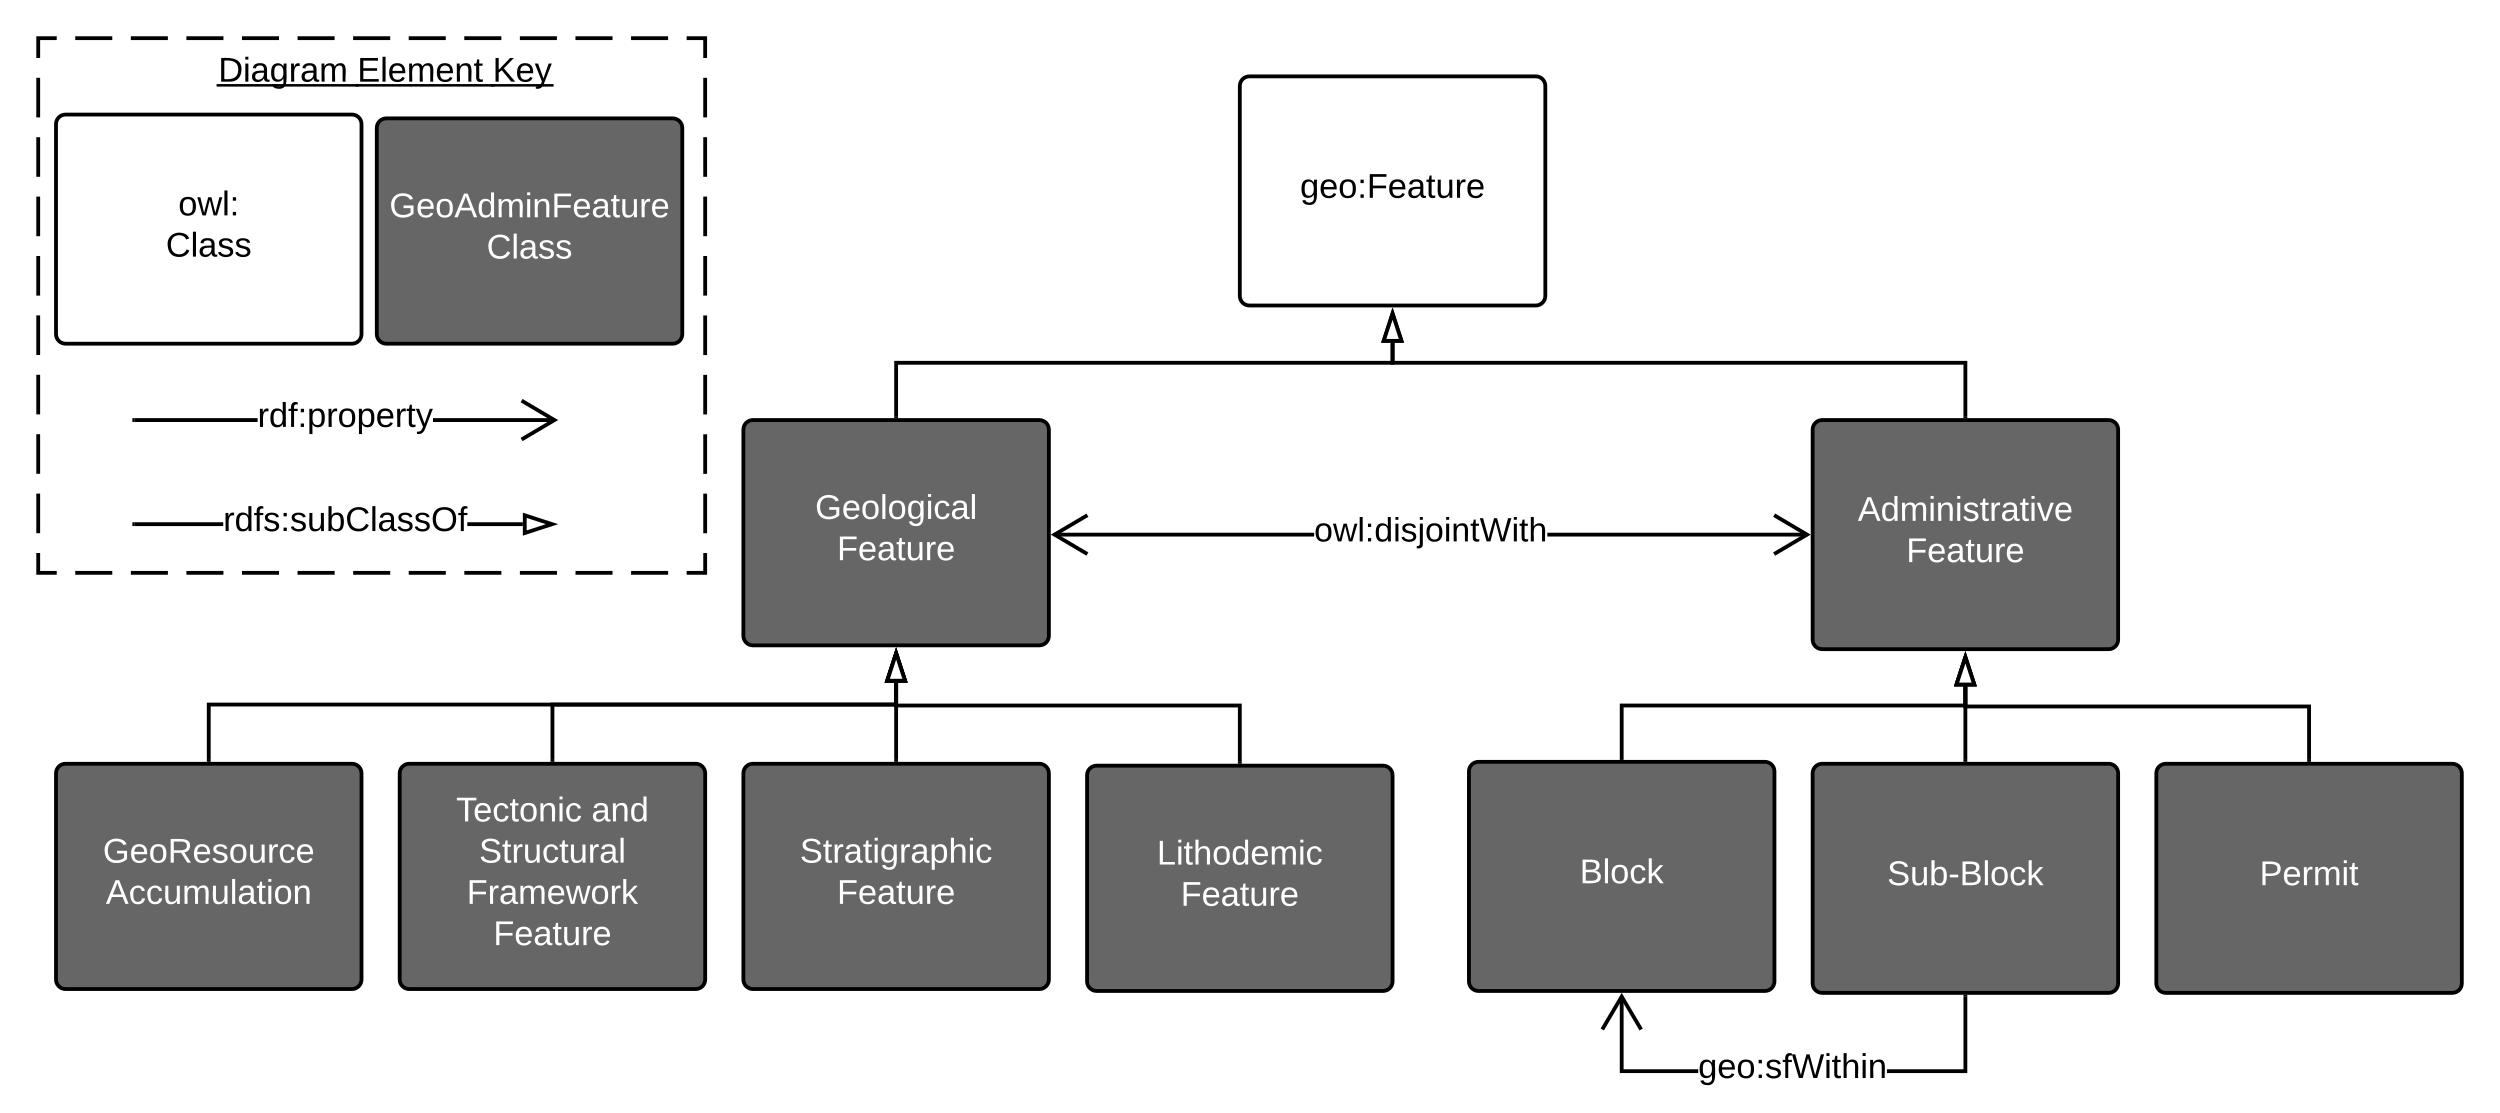 <svg xmlns="http://www.w3.org/2000/svg" xmlns:xlink="http://www.w3.org/1999/xlink" xmlns:lucid="lucid" width="1309.33" height="582.8"><g transform="translate(9.333 0)" lucid:page-tab-id="iXTSRCquaO9-"><path d="M0 0h1870.4v1323.2H0z" fill="#fff"/><path d="M10.67 20H360v280H10.67z" fill-opacity="0"/><path d="M30.07 20h19.4m9.72 0h19.4m9.7 0h19.4m9.7 0h19.4m9.72 0h19.4m9.7 0h19.42m9.7 0h19.4m9.7 0h19.42m9.7 0h19.4m9.7 0h19.42m9.7 0h19.4m9.72 0h9.7v10.37m0 10.37v20.74m0 10.37V92.6m0 10.36v20.74m0 10.37v20.74m0 10.4v20.73m0 10.37v20.74m0 10.37v20.75m0 10.37v20.74m0 10.37V300h-9.7m-9.7 0h-19.4m-9.72 0h-19.4m-9.7 0h-19.42m-9.7 0h-19.4m-9.7 0h-19.42m-9.7 0h-19.4m-9.7 0H146.5m-9.7 0h-19.4m-9.72 0H88.3m-9.7 0H59.2m-9.72 0h-19.4m-9.7 0h-9.7v-10.37m0-10.37v-20.74m0-10.37V227.4m0-10.36V196.3m0-10.37V165.2m0-10.4v-20.73m0-10.37v-20.74m0-10.37V71.84m0-10.37V40.74m0-10.37V20h9.7" stroke="#000" stroke-width="2" fill="none"/><path d="M640 45c0-2.76 2.24-5 5-5h150c2.76 0 5 2.24 5 5v110c0 2.76-2.24 5-5 5H645c-2.76 0-5-2.24-5-5z" stroke="#000" stroke-width="2" fill="#fff"/><use xlink:href="#a" transform="matrix(1,0,0,1,648,48) translate(23.55 55.6)"/><path d="M380 225c0-2.76 2.24-5 5-5h150c2.76 0 5 2.24 5 5v108c0 2.76-2.24 5-5 5H385c-2.76 0-5-2.24-5-5z" stroke="#000" stroke-width="2" fill="#666"/><use xlink:href="#b" transform="matrix(1,0,0,1,388,228) translate(29.575 43.8)"/><use xlink:href="#c" transform="matrix(1,0,0,1,388,228) translate(41.05 65.4)"/><path d="M460 218v-28h260v-10.5" stroke="#000" stroke-width="2" fill="none"/><path d="M461 219h-2v-1.03h2z"/><path d="M720 164.24l4.64 14.26h-9.28z" stroke="#000" stroke-width="2" fill="#fff"/><path d="M200 405c0-2.76 2.24-5 5-5h150c2.76 0 5 2.24 5 5v108c0 2.76-2.24 5-5 5H205c-2.76 0-5-2.24-5-5z" stroke="#000" stroke-width="2" fill="#666"/><use xlink:href="#d" transform="matrix(1,0,0,1,208,408) translate(21.55 22.2)"/><use xlink:href="#e" transform="matrix(1,0,0,1,208,408) translate(92.45 22.2)"/><use xlink:href="#f" transform="matrix(1,0,0,1,208,408) translate(33.575 43.8)"/><use xlink:href="#g" transform="matrix(1,0,0,1,208,408) translate(27.125 65.4)"/><use xlink:href="#c" transform="matrix(1,0,0,1,208,408) translate(41.05 87)"/><path d="M380 405c0-2.76 2.24-5 5-5h150c2.76 0 5 2.24 5 5v108c0 2.76-2.24 5-5 5H385c-2.76 0-5-2.24-5-5z" stroke="#000" stroke-width="2" fill="#666"/><use xlink:href="#h" transform="matrix(1,0,0,1,388,408) translate(21.6 43.8)"/><use xlink:href="#i" transform="matrix(1,0,0,1,388,408) translate(41.05 65.4)"/><path d="M560 406c0-2.76 2.24-5 5-5h150c2.76 0 5 2.24 5 5v108c0 2.76-2.24 5-5 5H565c-2.76 0-5-2.24-5-5z" stroke="#000" stroke-width="2" fill="#666"/><use xlink:href="#j" transform="matrix(1,0,0,1,568,409) translate(28.575 43.8)"/><use xlink:href="#c" transform="matrix(1,0,0,1,568,409) translate(41.05 65.4)"/><path d="M1120 405c0-2.76 2.24-5 5-5h150c2.76 0 5 2.24 5 5v110c0 2.76-2.24 5-5 5h-150c-2.76 0-5-2.24-5-5z" stroke="#000" stroke-width="2" fill="#666"/><use xlink:href="#k" transform="matrix(1,0,0,1,1128,408) translate(46.075 55.6)"/><path d="M760 404c0-2.76 2.24-5 5-5h150c2.76 0 5 2.24 5 5v110c0 2.76-2.24 5-5 5H765c-2.76 0-5-2.24-5-5z" stroke="#000" stroke-width="2" fill="#666"/><use xlink:href="#l" transform="matrix(1,0,0,1,768,407) translate(50.025 55.6)"/><path d="M940 405c0-2.76 2.24-5 5-5h150c2.76 0 5 2.24 5 5v110c0 2.76-2.24 5-5 5H945c-2.76 0-5-2.24-5-5z" stroke="#000" stroke-width="2" fill="#666"/><use xlink:href="#m" transform="matrix(1,0,0,1,948,408) translate(31.05 55.6)"/><path d="M841 560h39.08v2H839v-40.18h2zm180 2h-42.08v-2H1019v-38h2z"/><path d="M1021 522.03h-2V521h2zM851.04 538.67l-1.72 1.02-9.32-15.77-9.32 15.76-1.72-1.03L840 520z"/><use xlink:href="#n" transform="matrix(1,0,0,1,880.075,550.2) translate(0 14.4)"/><path d="M940 225c0-2.76 2.24-5 5-5h150c2.76 0 5 2.24 5 5v110c0 2.76-2.24 5-5 5H945c-2.76 0-5-2.24-5-5z" stroke="#000" stroke-width="2" fill="#666"/><use xlink:href="#o" transform="matrix(1,0,0,1,948,228) translate(15.625 44.8)"/><use xlink:href="#c" transform="matrix(1,0,0,1,948,228) translate(41.05 66.4)"/><path d="M840 397v-27.5h180v-10" stroke="#000" stroke-width="2" fill="none"/><path d="M841 398h-2v-1.03h2z"/><path d="M1020 344.24l4.64 14.26h-9.28z" stroke="#000" stroke-width="2" fill="#fff"/><path d="M1200 398v-28h-180v-10.5" stroke="#000" stroke-width="2" fill="none"/><path d="M1201 399h-2v-1.03h2z"/><path d="M1020 344.24l4.64 14.26h-9.28z" stroke="#000" stroke-width="2" fill="#fff"/><path d="M1020 218v-28H720v-10.5" stroke="#000" stroke-width="2" fill="none"/><path d="M1021 219h-2v-1.03h2z"/><path d="M720 164.24l4.64 14.26h-9.28z" stroke="#000" stroke-width="2" fill="#fff"/><path d="M280 398v-29h180v-11.5" stroke="#000" stroke-width="2" fill="none"/><path d="M281 399h-2v-1.03h2z"/><path d="M460 342.24l4.64 14.26h-9.28z" stroke="#000" stroke-width="2" fill="#fff"/><path d="M460 398v-40.5" stroke="#000" stroke-width="2" fill="none"/><path d="M461 399h-2v-1.03h2z"/><path d="M460 342.24l4.64 14.26h-9.28z" stroke="#000" stroke-width="2" fill="#fff"/><path d="M1020 398v-38.5" stroke="#000" stroke-width="2" fill="none"/><path d="M1021 399h-2v-1.03h2z"/><path d="M1020 344.24l4.64 14.26h-9.28zM20 65c0-2.76 2.24-5 5-5h150c2.76 0 5 2.24 5 5v110c0 2.76-2.24 5-5 5H25c-2.76 0-5-2.24-5-5z" stroke="#000" stroke-width="2" fill="#fff"/><use xlink:href="#p" transform="matrix(1,0,0,1,28,68) translate(56.05 44.8)"/><use xlink:href="#q" transform="matrix(1,0,0,1,28,68) translate(49.55 66.4)"/><path d="M188 67c0-2.76 2.24-5 5-5h150c2.76 0 5 2.24 5 5v108c0 2.76-2.24 5-5 5H193c-2.76 0-5-2.24-5-5z" stroke="#000" stroke-width="2" fill="#666"/><use xlink:href="#r" transform="matrix(1,0,0,1,196,70) translate(-1.4 43.8)"/><use xlink:href="#s" transform="matrix(1,0,0,1,196,70) translate(49.55 65.4)"/><path d="M100 25c0-2.76 2.24-5 5-5h190c2.76 0 5 2.24 5 5v27c0 2.76-2.24 5-5 5H105c-2.76 0-5-2.24-5-5z" stroke="#000" stroke-opacity="0" stroke-width="2" fill="#fff" fill-opacity="0"/><use xlink:href="#t" transform="matrix(1,0,0,1,105,25) translate(0 17.775)"/><use xlink:href="#u" transform="matrix(1,0,0,1,105,25) translate(72.8 17.775)"/><use xlink:href="#v" transform="matrix(1,0,0,1,105,25) translate(143.7 17.775)"/><path d="M107.58 275.52H61v-2h46.58zm156.92 0h-29.07v-2h29.07z"/><path d="M61.03 275.52H60v-2h1.03z"/><path d="M279.76 274.52l-14.26 4.64v-9.27z" fill="#fff"/><path d="M283 274.52l-18.5 6.02V268.5zm-16.5 3.26l10.03-3.25-10.03-3.26z"/><use xlink:href="#w" transform="matrix(1,0,0,1,171.5,264.125) translate(0 13.867)"/><use xlink:href="#x" transform="matrix(1,0,0,1,107.575,263.725) translate(0 14.4)"/><path d="M125.58 221H61v-2h64.58zm155.6 0h-63.75v-2h63.75z"/><path d="M61.03 221H60v-2h1.03zM283 220l-18.67 11.04-1.02-1.72 15.77-9.32-15.76-9.32 1.03-1.72z"/><use xlink:href="#w" transform="matrix(1,0,0,1,171.5,209.6) translate(0 13.867)"/><use xlink:href="#y" transform="matrix(1,0,0,1,125.575,209.2) translate(0 14.4)"/><path d="M20 405c0-2.76 2.24-5 5-5h150c2.76 0 5 2.24 5 5v108c0 2.76-2.24 5-5 5H25c-2.76 0-5-2.24-5-5z" stroke="#000" stroke-width="2" fill="#666"/><g><use xlink:href="#z" transform="matrix(1,0,0,1,28,408) translate(16.55 43.8)"/><use xlink:href="#A" transform="matrix(1,0,0,1,28,408) translate(18.075 65.4)"/></g><path d="M100 398v-29h360v-11.5" stroke="#000" stroke-width="2" fill="none"/><path d="M101 399h-2v-1.03h2z"/><path d="M460 342.24l4.64 14.26h-9.28z" stroke="#000" stroke-width="2" fill="#fff"/><path d="M678.94 281H542.82v-2h136.12zm258.24 0H801.06v-2h136.12z"/><path d="M939 280l-18.67 11.04-1.02-1.72 15.77-9.32-15.76-9.32 1.03-1.72zM560.7 270.68L544.92 280l15.76 9.32-1.03 1.72L541 280l18.67-11.04z"/><g><use xlink:href="#B" transform="matrix(1,0,0,1,678.938,269.333) translate(0 14.222)"/></g><path d="M640 399v-29.5H460v-12" stroke="#000" stroke-width="2" fill="none"/><path d="M641 400h-2v-1.03h2z"/><path d="M460 342.24l4.64 14.26h-9.28z" stroke="#000" stroke-width="2" fill="#fff"/><defs><path d="M177-190C167-65 218 103 67 71c-23-6-38-20-44-43l32-5c15 47 100 32 89-28v-30C133-14 115 1 83 1 29 1 15-40 15-95c0-56 16-97 71-98 29-1 48 16 59 35 1-10 0-23 2-32h30zM94-22c36 0 50-32 50-73 0-42-14-75-50-75-39 0-46 34-46 75s6 73 46 73" id="C"/><path d="M100-194c63 0 86 42 84 106H49c0 40 14 67 53 68 26 1 43-12 49-29l28 8c-11 28-37 45-77 45C44 4 14-33 15-96c1-61 26-98 85-98zm52 81c6-60-76-77-97-28-3 7-6 17-6 28h103" id="D"/><path d="M100-194c62-1 85 37 85 99 1 63-27 99-86 99S16-35 15-95c0-66 28-99 85-99zM99-20c44 1 53-31 53-75 0-43-8-75-51-75s-53 32-53 75 10 74 51 75" id="E"/><path d="M33-154v-36h34v36H33zM33 0v-36h34V0H33" id="F"/><path d="M63-220v92h138v28H63V0H30v-248h175v28H63" id="G"/><path d="M141-36C126-15 110 5 73 4 37 3 15-17 15-53c-1-64 63-63 125-63 3-35-9-54-41-54-24 1-41 7-42 31l-33-3c5-37 33-52 76-52 45 0 72 20 72 64v82c-1 20 7 32 28 27v20c-31 9-61-2-59-35zM48-53c0 20 12 33 32 33 41-3 63-29 60-74-43 2-92-5-92 41" id="H"/><path d="M59-47c-2 24 18 29 38 22v24C64 9 27 4 27-40v-127H5v-23h24l9-43h21v43h35v23H59v120" id="I"/><path d="M84 4C-5 8 30-112 23-190h32v120c0 31 7 50 39 49 72-2 45-101 50-169h31l1 190h-30c-1-10 1-25-2-33-11 22-28 36-60 37" id="J"/><path d="M114-163C36-179 61-72 57 0H25l-1-190h30c1 12-1 29 2 39 6-27 23-49 58-41v29" id="K"/><g id="a"><use transform="matrix(0.05,0,0,0.05,0,0)" xlink:href="#C"/><use transform="matrix(0.05,0,0,0.05,10,0)" xlink:href="#D"/><use transform="matrix(0.05,0,0,0.05,20,0)" xlink:href="#E"/><use transform="matrix(0.05,0,0,0.05,30,0)" xlink:href="#F"/><use transform="matrix(0.05,0,0,0.05,35,0)" xlink:href="#G"/><use transform="matrix(0.05,0,0,0.05,45.95,0)" xlink:href="#D"/><use transform="matrix(0.05,0,0,0.05,55.95,0)" xlink:href="#H"/><use transform="matrix(0.05,0,0,0.05,65.95,0)" xlink:href="#I"/><use transform="matrix(0.05,0,0,0.05,70.95,0)" xlink:href="#J"/><use transform="matrix(0.05,0,0,0.05,80.95,0)" xlink:href="#K"/><use transform="matrix(0.05,0,0,0.05,86.9,0)" xlink:href="#D"/></g><path fill="#fff" d="M143 4C61 4 22-44 18-125c-5-107 100-154 193-111 17 8 29 25 37 43l-32 9c-13-25-37-40-76-40-61 0-88 39-88 99 0 61 29 100 91 101 35 0 62-11 79-27v-45h-74v-28h105v86C228-13 192 4 143 4" id="L"/><path fill="#fff" d="M100-194c63 0 86 42 84 106H49c0 40 14 67 53 68 26 1 43-12 49-29l28 8c-11 28-37 45-77 45C44 4 14-33 15-96c1-61 26-98 85-98zm52 81c6-60-76-77-97-28-3 7-6 17-6 28h103" id="M"/><path fill="#fff" d="M100-194c62-1 85 37 85 99 1 63-27 99-86 99S16-35 15-95c0-66 28-99 85-99zM99-20c44 1 53-31 53-75 0-43-8-75-51-75s-53 32-53 75 10 74 51 75" id="N"/><path fill="#fff" d="M24 0v-261h32V0H24" id="O"/><path fill="#fff" d="M177-190C167-65 218 103 67 71c-23-6-38-20-44-43l32-5c15 47 100 32 89-28v-30C133-14 115 1 83 1 29 1 15-40 15-95c0-56 16-97 71-98 29-1 48 16 59 35 1-10 0-23 2-32h30zM94-22c36 0 50-32 50-73 0-42-14-75-50-75-39 0-46 34-46 75s6 73 46 73" id="P"/><path fill="#fff" d="M24-231v-30h32v30H24zM24 0v-190h32V0H24" id="Q"/><path fill="#fff" d="M96-169c-40 0-48 33-48 73s9 75 48 75c24 0 41-14 43-38l32 2c-6 37-31 61-74 61-59 0-76-41-82-99-10-93 101-131 147-64 4 7 5 14 7 22l-32 3c-4-21-16-35-41-35" id="R"/><path fill="#fff" d="M141-36C126-15 110 5 73 4 37 3 15-17 15-53c-1-64 63-63 125-63 3-35-9-54-41-54-24 1-41 7-42 31l-33-3c5-37 33-52 76-52 45 0 72 20 72 64v82c-1 20 7 32 28 27v20c-31 9-61-2-59-35zM48-53c0 20 12 33 32 33 41-3 63-29 60-74-43 2-92-5-92 41" id="S"/><g id="b"><use transform="matrix(0.05,0,0,0.05,0,0)" xlink:href="#L"/><use transform="matrix(0.05,0,0,0.05,14,0)" xlink:href="#M"/><use transform="matrix(0.05,0,0,0.05,24,0)" xlink:href="#N"/><use transform="matrix(0.05,0,0,0.05,34,0)" xlink:href="#O"/><use transform="matrix(0.05,0,0,0.05,37.95,0)" xlink:href="#N"/><use transform="matrix(0.05,0,0,0.05,47.95,0)" xlink:href="#P"/><use transform="matrix(0.05,0,0,0.05,57.95,0)" xlink:href="#Q"/><use transform="matrix(0.05,0,0,0.05,61.9,0)" xlink:href="#R"/><use transform="matrix(0.05,0,0,0.05,70.9,0)" xlink:href="#S"/><use transform="matrix(0.05,0,0,0.05,80.9,0)" xlink:href="#O"/></g><path fill="#fff" d="M63-220v92h138v28H63V0H30v-248h175v28H63" id="T"/><path fill="#fff" d="M59-47c-2 24 18 29 38 22v24C64 9 27 4 27-40v-127H5v-23h24l9-43h21v43h35v23H59v120" id="U"/><path fill="#fff" d="M84 4C-5 8 30-112 23-190h32v120c0 31 7 50 39 49 72-2 45-101 50-169h31l1 190h-30c-1-10 1-25-2-33-11 22-28 36-60 37" id="V"/><path fill="#fff" d="M114-163C36-179 61-72 57 0H25l-1-190h30c1 12-1 29 2 39 6-27 23-49 58-41v29" id="W"/><g id="c"><use transform="matrix(0.05,0,0,0.05,0,0)" xlink:href="#T"/><use transform="matrix(0.05,0,0,0.05,10.95,0)" xlink:href="#M"/><use transform="matrix(0.05,0,0,0.05,20.95,0)" xlink:href="#S"/><use transform="matrix(0.05,0,0,0.05,30.95,0)" xlink:href="#U"/><use transform="matrix(0.05,0,0,0.05,35.95,0)" xlink:href="#V"/><use transform="matrix(0.05,0,0,0.05,45.95,0)" xlink:href="#W"/><use transform="matrix(0.05,0,0,0.05,51.9,0)" xlink:href="#M"/></g><path fill="#fff" d="M127-220V0H93v-220H8v-28h204v28h-85" id="X"/><path fill="#fff" d="M117-194c89-4 53 116 60 194h-32v-121c0-31-8-49-39-48C34-167 62-67 57 0H25l-1-190h30c1 10-1 24 2 32 11-22 29-35 61-36" id="Y"/><g id="d"><use transform="matrix(0.05,0,0,0.05,0,0)" xlink:href="#X"/><use transform="matrix(0.05,0,0,0.05,8.95,0)" xlink:href="#M"/><use transform="matrix(0.05,0,0,0.05,18.95,0)" xlink:href="#R"/><use transform="matrix(0.05,0,0,0.05,27.95,0)" xlink:href="#U"/><use transform="matrix(0.05,0,0,0.05,32.95,0)" xlink:href="#N"/><use transform="matrix(0.05,0,0,0.05,42.95,0)" xlink:href="#Y"/><use transform="matrix(0.05,0,0,0.05,52.95,0)" xlink:href="#Q"/><use transform="matrix(0.05,0,0,0.05,56.9,0)" xlink:href="#R"/></g><path fill="#fff" d="M85-194c31 0 48 13 60 33l-1-100h32l1 261h-30c-2-10 0-23-3-31C134-8 116 4 85 4 32 4 16-35 15-94c0-66 23-100 70-100zm9 24c-40 0-46 34-46 75 0 40 6 74 45 74 42 0 51-32 51-76 0-42-9-74-50-73" id="Z"/><g id="e"><use transform="matrix(0.05,0,0,0.05,0,0)" xlink:href="#S"/><use transform="matrix(0.05,0,0,0.05,10,0)" xlink:href="#Y"/><use transform="matrix(0.05,0,0,0.05,20,0)" xlink:href="#Z"/></g><path fill="#fff" d="M185-189c-5-48-123-54-124 2 14 75 158 14 163 119 3 78-121 87-175 55-17-10-28-26-33-46l33-7c5 56 141 63 141-1 0-78-155-14-162-118-5-82 145-84 179-34 5 7 8 16 11 25" id="aa"/><g id="f"><use transform="matrix(0.05,0,0,0.05,0,0)" xlink:href="#aa"/><use transform="matrix(0.05,0,0,0.05,12,0)" xlink:href="#U"/><use transform="matrix(0.05,0,0,0.05,17,0)" xlink:href="#W"/><use transform="matrix(0.05,0,0,0.05,22.95,0)" xlink:href="#V"/><use transform="matrix(0.05,0,0,0.05,32.95,0)" xlink:href="#R"/><use transform="matrix(0.05,0,0,0.05,41.95,0)" xlink:href="#U"/><use transform="matrix(0.05,0,0,0.05,46.95,0)" xlink:href="#V"/><use transform="matrix(0.05,0,0,0.05,56.95,0)" xlink:href="#W"/><use transform="matrix(0.05,0,0,0.05,62.9,0)" xlink:href="#S"/><use transform="matrix(0.05,0,0,0.05,72.9,0)" xlink:href="#O"/></g><path fill="#fff" d="M210-169c-67 3-38 105-44 169h-31v-121c0-29-5-50-35-48C34-165 62-65 56 0H25l-1-190h30c1 10-1 24 2 32 10-44 99-50 107 0 11-21 27-35 58-36 85-2 47 119 55 194h-31v-121c0-29-5-49-35-48" id="ab"/><path fill="#fff" d="M206 0h-36l-40-164L89 0H53L-1-190h32L70-26l43-164h34l41 164 42-164h31" id="ac"/><path fill="#fff" d="M143 0L79-87 56-68V0H24v-261h32v163l83-92h37l-77 82L181 0h-38" id="ad"/><g id="g"><use transform="matrix(0.05,0,0,0.05,0,0)" xlink:href="#T"/><use transform="matrix(0.05,0,0,0.05,10.95,0)" xlink:href="#W"/><use transform="matrix(0.05,0,0,0.05,16.9,0)" xlink:href="#S"/><use transform="matrix(0.05,0,0,0.05,26.9,0)" xlink:href="#ab"/><use transform="matrix(0.05,0,0,0.05,41.85,0)" xlink:href="#M"/><use transform="matrix(0.05,0,0,0.05,51.85,0)" xlink:href="#ac"/><use transform="matrix(0.05,0,0,0.05,64.8,0)" xlink:href="#N"/><use transform="matrix(0.05,0,0,0.05,74.8,0)" xlink:href="#W"/><use transform="matrix(0.05,0,0,0.05,80.75,0)" xlink:href="#ad"/></g><path fill="#fff" d="M115-194c55 1 70 41 70 98S169 2 115 4C84 4 66-9 55-30l1 105H24l-1-265h31l2 30c10-21 28-34 59-34zm-8 174c40 0 45-34 45-75s-6-73-45-74c-42 0-51 32-51 76 0 43 10 73 51 73" id="ae"/><path fill="#fff" d="M106-169C34-169 62-67 57 0H25v-261h32l-1 103c12-21 28-36 61-36 89 0 53 116 60 194h-32v-121c2-32-8-49-39-48" id="af"/><g id="h"><use transform="matrix(0.05,0,0,0.05,0,0)" xlink:href="#aa"/><use transform="matrix(0.05,0,0,0.05,12,0)" xlink:href="#U"/><use transform="matrix(0.05,0,0,0.05,17,0)" xlink:href="#W"/><use transform="matrix(0.05,0,0,0.05,22.95,0)" xlink:href="#S"/><use transform="matrix(0.05,0,0,0.05,32.95,0)" xlink:href="#U"/><use transform="matrix(0.05,0,0,0.05,37.95,0)" xlink:href="#Q"/><use transform="matrix(0.05,0,0,0.05,41.9,0)" xlink:href="#P"/><use transform="matrix(0.05,0,0,0.05,51.9,0)" xlink:href="#W"/><use transform="matrix(0.05,0,0,0.05,57.85,0)" xlink:href="#S"/><use transform="matrix(0.05,0,0,0.05,67.85,0)" xlink:href="#ae"/><use transform="matrix(0.05,0,0,0.05,77.85,0)" xlink:href="#af"/><use transform="matrix(0.05,0,0,0.05,87.85,0)" xlink:href="#Q"/><use transform="matrix(0.05,0,0,0.05,91.8,0)" xlink:href="#R"/></g><g id="i"><use transform="matrix(0.05,0,0,0.05,0,0)" xlink:href="#T"/><use transform="matrix(0.05,0,0,0.05,10.95,0)" xlink:href="#M"/><use transform="matrix(0.05,0,0,0.05,20.95,0)" xlink:href="#S"/><use transform="matrix(0.05,0,0,0.05,30.95,0)" xlink:href="#U"/><use transform="matrix(0.05,0,0,0.05,35.95,0)" xlink:href="#V"/><use transform="matrix(0.05,0,0,0.05,45.95,0)" xlink:href="#W"/><use transform="matrix(0.05,0,0,0.05,51.9,0)" xlink:href="#M"/></g><path fill="#fff" d="M30 0v-248h33v221h125V0H30" id="ag"/><g id="j"><use transform="matrix(0.05,0,0,0.05,0,0)" xlink:href="#ag"/><use transform="matrix(0.05,0,0,0.05,10,0)" xlink:href="#Q"/><use transform="matrix(0.05,0,0,0.05,13.95,0)" xlink:href="#U"/><use transform="matrix(0.05,0,0,0.05,18.95,0)" xlink:href="#af"/><use transform="matrix(0.05,0,0,0.05,28.95,0)" xlink:href="#N"/><use transform="matrix(0.05,0,0,0.05,38.95,0)" xlink:href="#Z"/><use transform="matrix(0.05,0,0,0.05,48.95,0)" xlink:href="#M"/><use transform="matrix(0.05,0,0,0.05,58.95,0)" xlink:href="#ab"/><use transform="matrix(0.05,0,0,0.05,73.9,0)" xlink:href="#Q"/><use transform="matrix(0.05,0,0,0.05,77.85,0)" xlink:href="#R"/></g><path fill="#fff" d="M30-248c87 1 191-15 191 75 0 78-77 80-158 76V0H30v-248zm33 125c57 0 124 11 124-50 0-59-68-47-124-48v98" id="ah"/><g id="k"><use transform="matrix(0.05,0,0,0.05,0,0)" xlink:href="#ah"/><use transform="matrix(0.05,0,0,0.05,12,0)" xlink:href="#M"/><use transform="matrix(0.05,0,0,0.05,22,0)" xlink:href="#W"/><use transform="matrix(0.05,0,0,0.05,27.95,0)" xlink:href="#ab"/><use transform="matrix(0.05,0,0,0.05,42.9,0)" xlink:href="#Q"/><use transform="matrix(0.05,0,0,0.05,46.85,0)" xlink:href="#U"/></g><path fill="#fff" d="M160-131c35 5 61 23 61 61C221 17 115-2 30 0v-248c76 3 177-17 177 60 0 33-19 50-47 57zm-97-11c50-1 110 9 110-42 0-47-63-36-110-37v79zm0 115c55-2 124 14 124-45 0-56-70-42-124-44v89" id="ai"/><g id="l"><use transform="matrix(0.05,0,0,0.05,0,0)" xlink:href="#ai"/><use transform="matrix(0.05,0,0,0.05,12,0)" xlink:href="#O"/><use transform="matrix(0.05,0,0,0.05,15.95,0)" xlink:href="#N"/><use transform="matrix(0.05,0,0,0.05,25.95,0)" xlink:href="#R"/><use transform="matrix(0.05,0,0,0.05,34.95,0)" xlink:href="#ad"/></g><path fill="#fff" d="M115-194c53 0 69 39 70 98 0 66-23 100-70 100C84 3 66-7 56-30L54 0H23l1-261h32v101c10-23 28-34 59-34zm-8 174c40 0 45-34 45-75 0-40-5-75-45-74-42 0-51 32-51 76 0 43 10 73 51 73" id="aj"/><path fill="#fff" d="M16-82v-28h88v28H16" id="ak"/><g id="m"><use transform="matrix(0.05,0,0,0.05,0,0)" xlink:href="#aa"/><use transform="matrix(0.05,0,0,0.05,12,0)" xlink:href="#V"/><use transform="matrix(0.05,0,0,0.05,22,0)" xlink:href="#aj"/><use transform="matrix(0.05,0,0,0.05,32,0)" xlink:href="#ak"/><use transform="matrix(0.05,0,0,0.05,37.95,0)" xlink:href="#ai"/><use transform="matrix(0.05,0,0,0.05,49.95,0)" xlink:href="#O"/><use transform="matrix(0.05,0,0,0.05,53.9,0)" xlink:href="#N"/><use transform="matrix(0.05,0,0,0.05,63.9,0)" xlink:href="#R"/><use transform="matrix(0.05,0,0,0.05,72.9,0)" xlink:href="#ad"/></g><path d="M135-143c-3-34-86-38-87 0 15 53 115 12 119 90S17 21 10-45l28-5c4 36 97 45 98 0-10-56-113-15-118-90-4-57 82-63 122-42 12 7 21 19 24 35" id="al"/><path d="M101-234c-31-9-42 10-38 44h38v23H63V0H32v-167H5v-23h27c-7-52 17-82 69-68v24" id="am"/><path d="M266 0h-40l-56-210L115 0H75L2-248h35L96-30l15-64 43-154h32l59 218 59-218h35" id="an"/><path d="M24-231v-30h32v30H24zM24 0v-190h32V0H24" id="ao"/><path d="M106-169C34-169 62-67 57 0H25v-261h32l-1 103c12-21 28-36 61-36 89 0 53 116 60 194h-32v-121c2-32-8-49-39-48" id="ap"/><path d="M117-194c89-4 53 116 60 194h-32v-121c0-31-8-49-39-48C34-167 62-67 57 0H25l-1-190h30c1 10-1 24 2 32 11-22 29-35 61-36" id="aq"/><g id="n"><use transform="matrix(0.05,0,0,0.05,0,0)" xlink:href="#C"/><use transform="matrix(0.05,0,0,0.05,10,0)" xlink:href="#D"/><use transform="matrix(0.05,0,0,0.05,20,0)" xlink:href="#E"/><use transform="matrix(0.05,0,0,0.05,30,0)" xlink:href="#F"/><use transform="matrix(0.05,0,0,0.05,35,0)" xlink:href="#al"/><use transform="matrix(0.05,0,0,0.05,44,0)" xlink:href="#am"/><use transform="matrix(0.05,0,0,0.05,49,0)" xlink:href="#an"/><use transform="matrix(0.05,0,0,0.05,65.95,0)" xlink:href="#ao"/><use transform="matrix(0.05,0,0,0.05,69.9,0)" xlink:href="#I"/><use transform="matrix(0.05,0,0,0.05,74.9,0)" xlink:href="#ap"/><use transform="matrix(0.05,0,0,0.05,84.9,0)" xlink:href="#ao"/><use transform="matrix(0.05,0,0,0.05,88.85,0)" xlink:href="#aq"/></g><path fill="#fff" d="M205 0l-28-72H64L36 0H1l101-248h38L239 0h-34zm-38-99l-47-123c-12 45-31 82-46 123h93" id="ar"/><path fill="#fff" d="M135-143c-3-34-86-38-87 0 15 53 115 12 119 90S17 21 10-45l28-5c4 36 97 45 98 0-10-56-113-15-118-90-4-57 82-63 122-42 12 7 21 19 24 35" id="as"/><path fill="#fff" d="M108 0H70L1-190h34L89-25l56-165h34" id="at"/><g id="o"><use transform="matrix(0.05,0,0,0.05,0,0)" xlink:href="#ar"/><use transform="matrix(0.05,0,0,0.05,12,0)" xlink:href="#Z"/><use transform="matrix(0.05,0,0,0.05,22,0)" xlink:href="#ab"/><use transform="matrix(0.05,0,0,0.05,36.95,0)" xlink:href="#Q"/><use transform="matrix(0.05,0,0,0.05,40.9,0)" xlink:href="#Y"/><use transform="matrix(0.05,0,0,0.05,50.9,0)" xlink:href="#Q"/><use transform="matrix(0.05,0,0,0.05,54.85,0)" xlink:href="#as"/><use transform="matrix(0.05,0,0,0.05,63.85,0)" xlink:href="#U"/><use transform="matrix(0.05,0,0,0.05,68.85,0)" xlink:href="#W"/><use transform="matrix(0.05,0,0,0.05,74.8,0)" xlink:href="#S"/><use transform="matrix(0.05,0,0,0.05,84.8,0)" xlink:href="#U"/><use transform="matrix(0.05,0,0,0.05,89.8,0)" xlink:href="#Q"/><use transform="matrix(0.05,0,0,0.05,93.75,0)" xlink:href="#at"/><use transform="matrix(0.05,0,0,0.05,102.75,0)" xlink:href="#M"/></g><path d="M206 0h-36l-40-164L89 0H53L-1-190h32L70-26l43-164h34l41 164 42-164h31" id="au"/><path d="M24 0v-261h32V0H24" id="av"/><g id="p"><use transform="matrix(0.05,0,0,0.05,0,0)" xlink:href="#E"/><use transform="matrix(0.05,0,0,0.05,10,0)" xlink:href="#au"/><use transform="matrix(0.05,0,0,0.05,22.95,0)" xlink:href="#av"/><use transform="matrix(0.05,0,0,0.05,26.9,0)" xlink:href="#F"/></g><path d="M212-179c-10-28-35-45-73-45-59 0-87 40-87 99 0 60 29 101 89 101 43 0 62-24 78-52l27 14C228-24 195 4 139 4 59 4 22-46 18-125c-6-104 99-153 187-111 19 9 31 26 39 46" id="aw"/><g id="q"><use transform="matrix(0.05,0,0,0.05,0,0)" xlink:href="#aw"/><use transform="matrix(0.05,0,0,0.05,12.95,0)" xlink:href="#av"/><use transform="matrix(0.05,0,0,0.05,16.9,0)" xlink:href="#H"/><use transform="matrix(0.05,0,0,0.05,26.9,0)" xlink:href="#al"/><use transform="matrix(0.05,0,0,0.05,35.9,0)" xlink:href="#al"/></g><g id="r"><use transform="matrix(0.05,0,0,0.05,0,0)" xlink:href="#L"/><use transform="matrix(0.05,0,0,0.05,14,0)" xlink:href="#M"/><use transform="matrix(0.05,0,0,0.05,24,0)" xlink:href="#N"/><use transform="matrix(0.05,0,0,0.05,34,0)" xlink:href="#ar"/><use transform="matrix(0.05,0,0,0.05,46,0)" xlink:href="#Z"/><use transform="matrix(0.05,0,0,0.05,56,0)" xlink:href="#ab"/><use transform="matrix(0.05,0,0,0.05,70.95,0)" xlink:href="#Q"/><use transform="matrix(0.05,0,0,0.05,74.9,0)" xlink:href="#Y"/><use transform="matrix(0.05,0,0,0.05,84.9,0)" xlink:href="#T"/><use transform="matrix(0.05,0,0,0.05,95.85,0)" xlink:href="#M"/><use transform="matrix(0.05,0,0,0.05,105.85,0)" xlink:href="#S"/><use transform="matrix(0.05,0,0,0.05,115.85,0)" xlink:href="#U"/><use transform="matrix(0.05,0,0,0.05,120.85,0)" xlink:href="#V"/><use transform="matrix(0.05,0,0,0.05,130.85,0)" xlink:href="#W"/><use transform="matrix(0.05,0,0,0.05,136.8,0)" xlink:href="#M"/></g><path fill="#fff" d="M212-179c-10-28-35-45-73-45-59 0-87 40-87 99 0 60 29 101 89 101 43 0 62-24 78-52l27 14C228-24 195 4 139 4 59 4 22-46 18-125c-6-104 99-153 187-111 19 9 31 26 39 46" id="ax"/><g id="s"><use transform="matrix(0.05,0,0,0.05,0,0)" xlink:href="#ax"/><use transform="matrix(0.05,0,0,0.05,12.95,0)" xlink:href="#O"/><use transform="matrix(0.05,0,0,0.05,16.9,0)" xlink:href="#S"/><use transform="matrix(0.05,0,0,0.05,26.9,0)" xlink:href="#as"/><use transform="matrix(0.05,0,0,0.05,35.9,0)" xlink:href="#as"/></g><path d="M30-248c118-7 216 8 213 122C240-48 200 0 122 0H30v-248zM63-27c89 8 146-16 146-99s-60-101-146-95v194" id="ay"/><path d="M210-169c-67 3-38 105-44 169h-31v-121c0-29-5-50-35-48C34-165 62-65 56 0H25l-1-190h30c1 10-1 24 2 32 10-44 99-50 107 0 11-21 27-35 58-36 85-2 47 119 55 194h-31v-121c0-29-5-49-35-48" id="az"/><g id="t"><use transform="matrix(0.05,0,0,0.05,0,0)" xlink:href="#ay"/><use transform="matrix(0.05,0,0,0.05,12.95,0)" xlink:href="#ao"/><use transform="matrix(0.05,0,0,0.05,16.9,0)" xlink:href="#H"/><use transform="matrix(0.05,0,0,0.05,26.9,0)" xlink:href="#C"/><use transform="matrix(0.05,0,0,0.05,36.9,0)" xlink:href="#K"/><use transform="matrix(0.05,0,0,0.05,42.85,0)" xlink:href="#H"/><use transform="matrix(0.05,0,0,0.05,52.85,0)" xlink:href="#az"/><path d="M-.9 1.25h74.6v1.32H-.9z"/></g><path d="M30 0v-248h187v28H63v79h144v27H63v87h162V0H30" id="aA"/><g id="u"><use transform="matrix(0.05,0,0,0.05,0,0)" xlink:href="#aA"/><use transform="matrix(0.05,0,0,0.05,12,0)" xlink:href="#av"/><use transform="matrix(0.05,0,0,0.05,15.95,0)" xlink:href="#D"/><use transform="matrix(0.05,0,0,0.05,25.95,0)" xlink:href="#az"/><use transform="matrix(0.05,0,0,0.05,40.9,0)" xlink:href="#D"/><use transform="matrix(0.05,0,0,0.05,50.9,0)" xlink:href="#aq"/><use transform="matrix(0.05,0,0,0.05,60.9,0)" xlink:href="#I"/><path d="M-.9 1.25h72.7v1.32H-.9z"/></g><path d="M194 0L95-120 63-95V0H30v-248h33v124l119-124h40L117-140 236 0h-42" id="aB"/><path d="M179-190L93 31C79 59 56 82 12 73V49c39 6 53-20 64-50L1-190h34L92-34l54-156h33" id="aC"/><g id="v"><use transform="matrix(0.05,0,0,0.05,0,0)" xlink:href="#aB"/><use transform="matrix(0.05,0,0,0.05,12,0)" xlink:href="#D"/><use transform="matrix(0.05,0,0,0.05,22,0)" xlink:href="#aC"/><path d="M-.9 1.25h32.8v1.32H-.9z"/></g><path d="M85-194c31 0 48 13 60 33l-1-100h32l1 261h-30c-2-10 0-23-3-31C134-8 116 4 85 4 32 4 16-35 15-94c0-66 23-100 70-100zm9 24c-40 0-46 34-46 75 0 40 6 74 45 74 42 0 51-32 51-76 0-42-9-74-50-73" id="aD"/><path d="M115-194c53 0 69 39 70 98 0 66-23 100-70 100C84 3 66-7 56-30L54 0H23l1-261h32v101c10-23 28-34 59-34zm-8 174c40 0 45-34 45-75 0-40-5-75-45-74-42 0-51 32-51 76 0 43 10 73 51 73" id="aE"/><path d="M140-251c81 0 123 46 123 126C263-46 219 4 140 4 59 4 17-45 17-125s42-126 123-126zm0 227c63 0 89-41 89-101s-29-99-89-99c-61 0-89 39-89 99S79-25 140-24" id="aF"/><g id="x"><use transform="matrix(0.05,0,0,0.05,0,0)" xlink:href="#K"/><use transform="matrix(0.05,0,0,0.05,5.95,0)" xlink:href="#aD"/><use transform="matrix(0.05,0,0,0.05,15.95,0)" xlink:href="#am"/><use transform="matrix(0.05,0,0,0.05,20.95,0)" xlink:href="#al"/><use transform="matrix(0.05,0,0,0.05,29.95,0)" xlink:href="#F"/><use transform="matrix(0.05,0,0,0.05,34.95,0)" xlink:href="#al"/><use transform="matrix(0.05,0,0,0.05,43.95,0)" xlink:href="#J"/><use transform="matrix(0.05,0,0,0.05,53.95,0)" xlink:href="#aE"/><use transform="matrix(0.05,0,0,0.05,63.95,0)" xlink:href="#aw"/><use transform="matrix(0.05,0,0,0.05,76.9,0)" xlink:href="#av"/><use transform="matrix(0.05,0,0,0.05,80.85,0)" xlink:href="#H"/><use transform="matrix(0.05,0,0,0.05,90.85,0)" xlink:href="#al"/><use transform="matrix(0.05,0,0,0.05,99.85,0)" xlink:href="#al"/><use transform="matrix(0.05,0,0,0.05,108.85,0)" xlink:href="#aF"/><use transform="matrix(0.05,0,0,0.05,122.85,0)" xlink:href="#am"/></g><path d="M115-194c55 1 70 41 70 98S169 2 115 4C84 4 66-9 55-30l1 105H24l-1-265h31l2 30c10-21 28-34 59-34zm-8 174c40 0 45-34 45-75s-6-73-45-74c-42 0-51 32-51 76 0 43 10 73 51 73" id="aG"/><g id="y"><use transform="matrix(0.05,0,0,0.05,0,0)" xlink:href="#K"/><use transform="matrix(0.05,0,0,0.05,5.95,0)" xlink:href="#aD"/><use transform="matrix(0.05,0,0,0.05,15.95,0)" xlink:href="#am"/><use transform="matrix(0.05,0,0,0.05,20.95,0)" xlink:href="#F"/><use transform="matrix(0.05,0,0,0.05,25.95,0)" xlink:href="#aG"/><use transform="matrix(0.05,0,0,0.05,35.95,0)" xlink:href="#K"/><use transform="matrix(0.05,0,0,0.05,41.9,0)" xlink:href="#E"/><use transform="matrix(0.05,0,0,0.05,51.9,0)" xlink:href="#aG"/><use transform="matrix(0.05,0,0,0.05,61.9,0)" xlink:href="#D"/><use transform="matrix(0.05,0,0,0.05,71.9,0)" xlink:href="#K"/><use transform="matrix(0.05,0,0,0.05,77.85,0)" xlink:href="#I"/><use transform="matrix(0.05,0,0,0.05,82.85,0)" xlink:href="#aC"/></g><path fill="#fff" d="M233-177c-1 41-23 64-60 70L243 0h-38l-65-103H63V0H30v-248c88 3 205-21 203 71zM63-129c60-2 137 13 137-47 0-61-80-42-137-45v92" id="aH"/><g id="z"><use transform="matrix(0.05,0,0,0.05,0,0)" xlink:href="#L"/><use transform="matrix(0.05,0,0,0.05,14,0)" xlink:href="#M"/><use transform="matrix(0.05,0,0,0.05,24,0)" xlink:href="#N"/><use transform="matrix(0.05,0,0,0.05,34,0)" xlink:href="#aH"/><use transform="matrix(0.05,0,0,0.05,46.95,0)" xlink:href="#M"/><use transform="matrix(0.05,0,0,0.05,56.95,0)" xlink:href="#as"/><use transform="matrix(0.05,0,0,0.05,65.95,0)" xlink:href="#N"/><use transform="matrix(0.05,0,0,0.05,75.95,0)" xlink:href="#V"/><use transform="matrix(0.05,0,0,0.05,85.95,0)" xlink:href="#W"/><use transform="matrix(0.05,0,0,0.05,91.9,0)" xlink:href="#R"/><use transform="matrix(0.05,0,0,0.05,100.9,0)" xlink:href="#M"/></g><g id="A"><use transform="matrix(0.05,0,0,0.05,0,0)" xlink:href="#ar"/><use transform="matrix(0.05,0,0,0.05,12,0)" xlink:href="#R"/><use transform="matrix(0.05,0,0,0.05,21,0)" xlink:href="#R"/><use transform="matrix(0.05,0,0,0.05,30,0)" xlink:href="#V"/><use transform="matrix(0.05,0,0,0.05,40,0)" xlink:href="#ab"/><use transform="matrix(0.05,0,0,0.05,54.95,0)" xlink:href="#V"/><use transform="matrix(0.05,0,0,0.05,64.95,0)" xlink:href="#O"/><use transform="matrix(0.05,0,0,0.05,68.9,0)" xlink:href="#S"/><use transform="matrix(0.05,0,0,0.05,78.9,0)" xlink:href="#U"/><use transform="matrix(0.05,0,0,0.05,83.9,0)" xlink:href="#Q"/><use transform="matrix(0.05,0,0,0.05,87.85,0)" xlink:href="#N"/><use transform="matrix(0.05,0,0,0.05,97.85,0)" xlink:href="#Y"/></g><path d="M24-231v-30h32v30H24zM-9 49c24 4 33-6 33-30v-209h32V24c2 40-23 58-65 49V49" id="aI"/><g id="B"><use transform="matrix(0.049,0,0,0.049,0,0)" xlink:href="#E"/><use transform="matrix(0.049,0,0,0.049,9.877,0)" xlink:href="#au"/><use transform="matrix(0.049,0,0,0.049,22.667,0)" xlink:href="#av"/><use transform="matrix(0.049,0,0,0.049,26.568,0)" xlink:href="#F"/><use transform="matrix(0.049,0,0,0.049,31.506,0)" xlink:href="#aD"/><use transform="matrix(0.049,0,0,0.049,41.383,0)" xlink:href="#ao"/><use transform="matrix(0.049,0,0,0.049,45.284,0)" xlink:href="#al"/><use transform="matrix(0.049,0,0,0.049,54.173,0)" xlink:href="#aI"/><use transform="matrix(0.049,0,0,0.049,58.074,0)" xlink:href="#E"/><use transform="matrix(0.049,0,0,0.049,67.951,0)" xlink:href="#ao"/><use transform="matrix(0.049,0,0,0.049,71.852,0)" xlink:href="#aq"/><use transform="matrix(0.049,0,0,0.049,81.728,0)" xlink:href="#I"/><use transform="matrix(0.049,0,0,0.049,86.667,0)" xlink:href="#an"/><use transform="matrix(0.049,0,0,0.049,103.407,0)" xlink:href="#ao"/><use transform="matrix(0.049,0,0,0.049,107.309,0)" xlink:href="#I"/><use transform="matrix(0.049,0,0,0.049,112.247,0)" xlink:href="#ap"/></g></defs></g></svg>